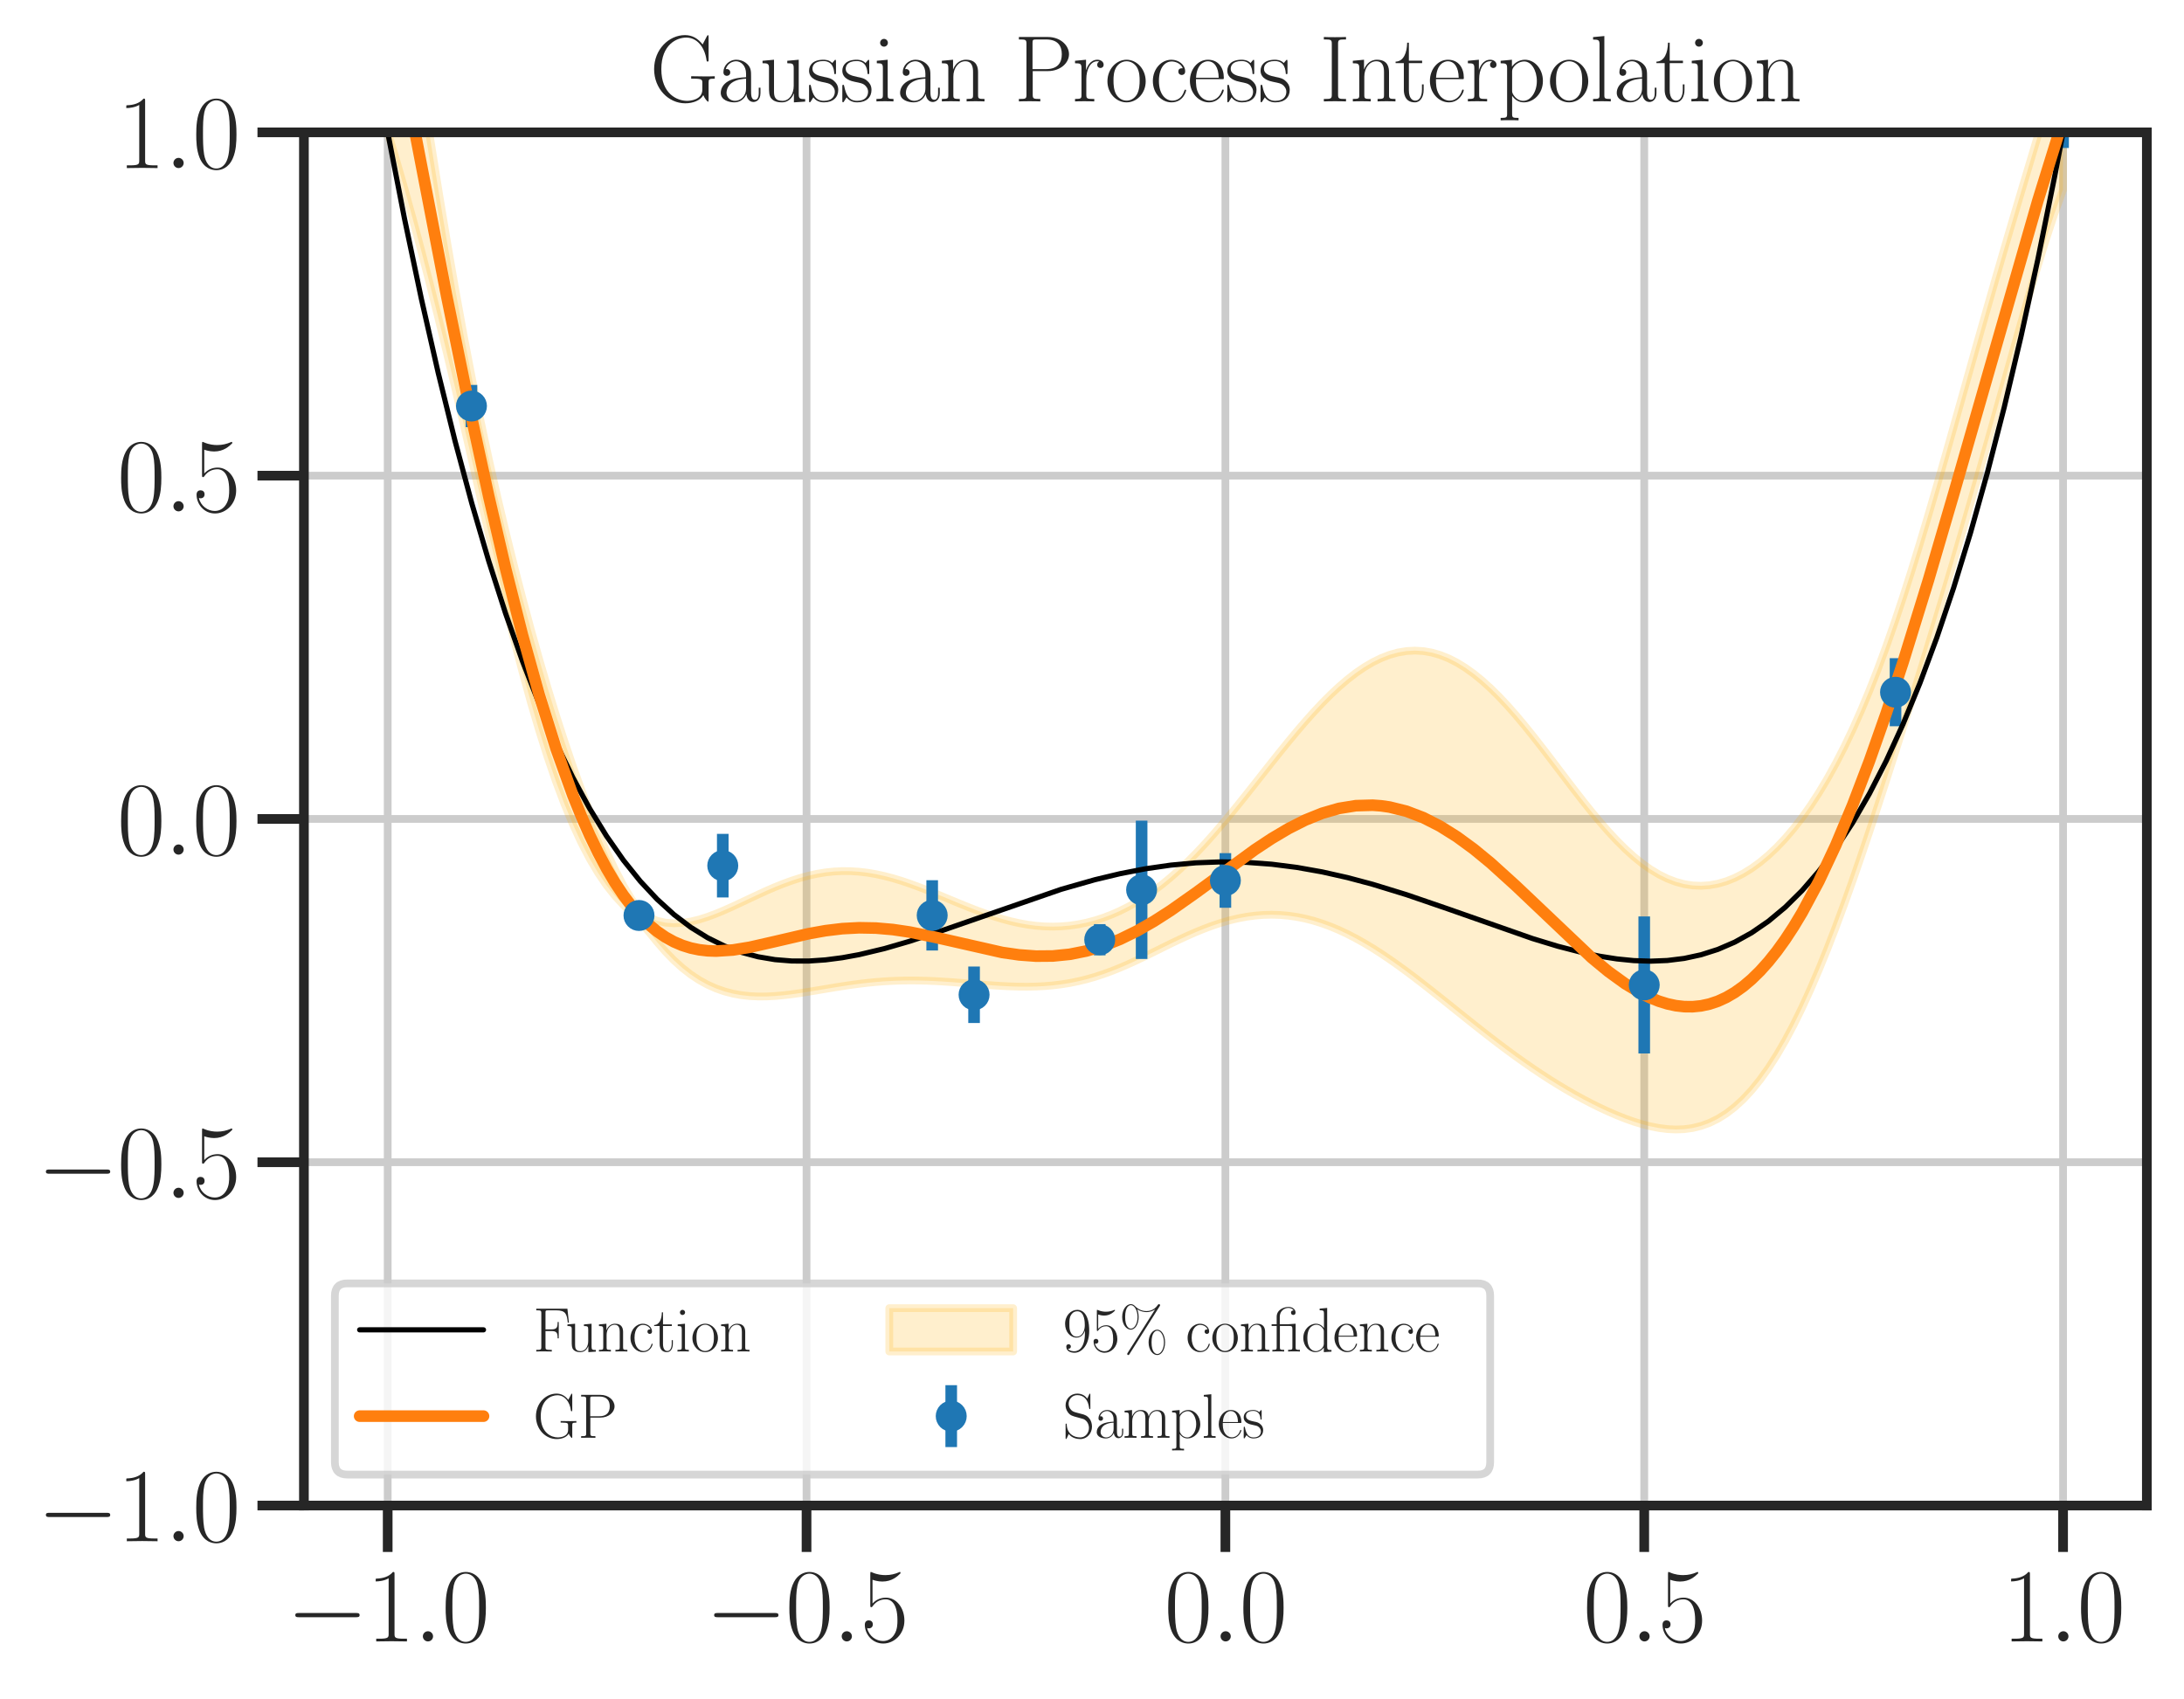 <?xml version="1.0" encoding="utf-8" standalone="no"?>
<!DOCTYPE svg PUBLIC "-//W3C//DTD SVG 1.1//EN"
  "http://www.w3.org/Graphics/SVG/1.1/DTD/svg11.dtd">
<svg xmlns:xlink="http://www.w3.org/1999/xlink" width="423.213pt" height="329.178pt" viewBox="0 0 423.213 329.178" xmlns="http://www.w3.org/2000/svg" version="1.1">
 <defs>
  <style type="text/css">*{stroke-linejoin: round; stroke-linecap: butt}</style>
 </defs>
 <g id="figure_1">
  <g id="patch_1">
   <path d="M 0 329.178 
L 423.213 329.178 
L 423.213 0 
L 0 0 
z
" style="fill: #ffffff"/>
  </g>
  <g id="axes_1">
   <g id="patch_2">
    <path d="M 58.893 291.765 
L 416.013 291.765 
L 416.013 25.653 
L 58.893 25.653 
z
" style="fill: #ffffff"/>
   </g>
   <g id="matplotlib.axis_1">
    <g id="xtick_1">
     <g id="line2d_1">
      <path d="M 75.126 291.765 
L 75.126 25.653 
" clip-path="url(#pcade6dc55e)" style="fill: none; stroke: #cccccc; stroke-width: 1.5; stroke-linecap: round"/>
     </g>
     <g id="line2d_2">
      <defs>
       <path id="mac506bebce" d="M 0 0 
L 0 9 
" style="stroke: #262626; stroke-width: 1.875"/>
      </defs>
      <g>
       <use xlink:href="#mac506bebce" x="75.126" y="291.765" style="fill: #262626; stroke: #262626; stroke-width: 1.875"/>
      </g>
     </g>
     <g id="text_1">
      <!-- $\mathdefault{−1.0}$ -->
      <g style="fill: #262626" transform="translate(55.529 318.102) scale(0.2 -0.2)">
       <defs>
        <path id="CMSY10-0" d="M 4218 1472 
C 4326 1472 4442 1472 4442 1600 
C 4442 1728 4326 1728 4218 1728 
L 755 1728 
C 646 1728 531 1728 531 1600 
C 531 1472 646 1472 755 1472 
L 4218 1472 
z
" transform="scale(0.016)"/>
        <path id="CMR17-31" d="M 1702 4083 
C 1702 4217 1696 4224 1606 4224 
C 1357 3927 979 3833 621 3820 
C 602 3820 570 3820 563 3808 
C 557 3795 557 3782 557 3648 
C 755 3648 1088 3686 1344 3839 
L 1344 467 
C 1344 243 1331 166 781 166 
L 589 166 
L 589 0 
C 896 6 1216 12 1523 12 
C 1830 12 2150 6 2458 0 
L 2458 166 
L 2266 166 
C 1715 166 1702 236 1702 467 
L 1702 4083 
z
" transform="scale(0.016)"/>
        <path id="CMMI12-3a" d="M 1178 307 
C 1178 492 1024 620 870 620 
C 685 620 557 467 557 313 
C 557 128 710 0 864 0 
C 1050 0 1178 153 1178 307 
z
" transform="scale(0.016)"/>
        <path id="CMR17-30" d="M 2688 2038 
C 2688 2430 2682 3099 2413 3613 
C 2176 4063 1798 4224 1466 4224 
C 1158 4224 768 4082 525 3620 
C 269 3137 243 2539 243 2038 
C 243 1671 250 1112 448 623 
C 723 -39 1216 -128 1466 -128 
C 1760 -128 2208 -7 2470 604 
C 2662 1048 2688 1568 2688 2038 
z
M 1466 -26 
C 1056 -26 813 328 723 816 
C 653 1196 653 1749 653 2109 
C 653 2604 653 3015 736 3407 
C 858 3954 1216 4121 1466 4121 
C 1728 4121 2067 3947 2189 3420 
C 2272 3054 2278 2623 2278 2109 
C 2278 1691 2278 1176 2202 797 
C 2067 96 1690 -26 1466 -26 
z
" transform="scale(0.016)"/>
       </defs>
       <use xlink:href="#CMSY10-0" transform="scale(0.996)"/>
       <use xlink:href="#CMR17-31" transform="translate(77.487 0) scale(0.996)"/>
       <use xlink:href="#CMMI12-3a" transform="translate(123.178 0) scale(0.996)"/>
       <use xlink:href="#CMR17-30" transform="translate(150.275 0) scale(0.996)"/>
      </g>
     </g>
    </g>
    <g id="xtick_2">
     <g id="line2d_3">
      <path d="M 156.289 291.765 
L 156.289 25.653 
" clip-path="url(#pcade6dc55e)" style="fill: none; stroke: #cccccc; stroke-width: 1.5; stroke-linecap: round"/>
     </g>
     <g id="line2d_4">
      <g>
       <use xlink:href="#mac506bebce" x="156.289" y="291.765" style="fill: #262626; stroke: #262626; stroke-width: 1.875"/>
      </g>
     </g>
     <g id="text_2">
      <!-- $\mathdefault{−0.5}$ -->
      <g style="fill: #262626" transform="translate(136.693 318.102) scale(0.2 -0.2)">
       <defs>
        <path id="CMR17-35" d="M 730 3750 
C 794 3724 1056 3641 1325 3641 
C 1920 3641 2246 3961 2432 4140 
C 2432 4191 2432 4224 2394 4224 
C 2387 4224 2374 4224 2323 4198 
C 2099 4102 1837 4032 1517 4032 
C 1325 4032 1037 4055 723 4191 
C 653 4224 640 4224 634 4224 
C 602 4224 595 4217 595 4090 
L 595 2231 
C 595 2113 595 2080 659 2080 
C 691 2080 704 2093 736 2139 
C 941 2435 1222 2560 1542 2560 
C 1766 2560 2246 2415 2246 1293 
C 2246 1087 2246 716 2054 422 
C 1894 159 1645 25 1370 25 
C 947 25 518 319 403 812 
C 429 806 480 793 506 793 
C 589 793 749 838 749 1036 
C 749 1209 627 1280 506 1280 
C 358 1280 262 1190 262 1011 
C 262 454 704 -128 1382 -128 
C 2042 -128 2669 441 2669 1267 
C 2669 2054 2170 2662 1549 2662 
C 1222 2662 947 2540 730 2304 
L 730 3750 
z
" transform="scale(0.016)"/>
       </defs>
       <use xlink:href="#CMSY10-0" transform="scale(0.996)"/>
       <use xlink:href="#CMR17-30" transform="translate(77.487 0) scale(0.996)"/>
       <use xlink:href="#CMMI12-3a" transform="translate(123.178 0) scale(0.996)"/>
       <use xlink:href="#CMR17-35" transform="translate(150.275 0) scale(0.996)"/>
      </g>
     </g>
    </g>
    <g id="xtick_3">
     <g id="line2d_5">
      <path d="M 237.453 291.765 
L 237.453 25.653 
" clip-path="url(#pcade6dc55e)" style="fill: none; stroke: #cccccc; stroke-width: 1.5; stroke-linecap: round"/>
     </g>
     <g id="line2d_6">
      <g>
       <use xlink:href="#mac506bebce" x="237.453" y="291.765" style="fill: #262626; stroke: #262626; stroke-width: 1.875"/>
      </g>
     </g>
     <g id="text_3">
      <!-- $\mathdefault{0.0}$ -->
      <g style="fill: #262626" transform="translate(225.605 318.102) scale(0.2 -0.2)">
       <use xlink:href="#CMR17-30" transform="scale(0.996)"/>
       <use xlink:href="#CMMI12-3a" transform="translate(45.69 0) scale(0.996)"/>
       <use xlink:href="#CMR17-30" transform="translate(72.788 0) scale(0.996)"/>
      </g>
     </g>
    </g>
    <g id="xtick_4">
     <g id="line2d_7">
      <path d="M 318.617 291.765 
L 318.617 25.653 
" clip-path="url(#pcade6dc55e)" style="fill: none; stroke: #cccccc; stroke-width: 1.5; stroke-linecap: round"/>
     </g>
     <g id="line2d_8">
      <g>
       <use xlink:href="#mac506bebce" x="318.617" y="291.765" style="fill: #262626; stroke: #262626; stroke-width: 1.875"/>
      </g>
     </g>
     <g id="text_4">
      <!-- $\mathdefault{0.5}$ -->
      <g style="fill: #262626" transform="translate(306.769 318.102) scale(0.2 -0.2)">
       <use xlink:href="#CMR17-30" transform="scale(0.996)"/>
       <use xlink:href="#CMMI12-3a" transform="translate(45.69 0) scale(0.996)"/>
       <use xlink:href="#CMR17-35" transform="translate(72.788 0) scale(0.996)"/>
      </g>
     </g>
    </g>
    <g id="xtick_5">
     <g id="line2d_9">
      <path d="M 399.78 291.765 
L 399.78 25.653 
" clip-path="url(#pcade6dc55e)" style="fill: none; stroke: #cccccc; stroke-width: 1.5; stroke-linecap: round"/>
     </g>
     <g id="line2d_10">
      <g>
       <use xlink:href="#mac506bebce" x="399.78" y="291.765" style="fill: #262626; stroke: #262626; stroke-width: 1.875"/>
      </g>
     </g>
     <g id="text_5">
      <!-- $\mathdefault{1.0}$ -->
      <g style="fill: #262626" transform="translate(387.933 318.102) scale(0.2 -0.2)">
       <use xlink:href="#CMR17-31" transform="scale(0.996)"/>
       <use xlink:href="#CMMI12-3a" transform="translate(45.69 0) scale(0.996)"/>
       <use xlink:href="#CMR17-30" transform="translate(72.788 0) scale(0.996)"/>
      </g>
     </g>
    </g>
   </g>
   <g id="matplotlib.axis_2">
    <g id="ytick_1">
     <g id="line2d_11">
      <path d="M 58.893 291.765 
L 416.013 291.765 
" clip-path="url(#pcade6dc55e)" style="fill: none; stroke: #cccccc; stroke-width: 1.5; stroke-linecap: round"/>
     </g>
     <g id="line2d_12">
      <defs>
       <path id="m5b0bef0a14" d="M 0 0 
L -9 0 
" style="stroke: #262626; stroke-width: 1.875"/>
      </defs>
      <g>
       <use xlink:href="#m5b0bef0a14" x="58.893" y="291.765" style="fill: #262626; stroke: #262626; stroke-width: 1.875"/>
      </g>
     </g>
     <g id="text_6">
      <!-- $\mathdefault{−1.0}$ -->
      <g style="fill: #262626" transform="translate(7.2 298.684) scale(0.2 -0.2)">
       <use xlink:href="#CMSY10-0" transform="scale(0.996)"/>
       <use xlink:href="#CMR17-31" transform="translate(77.487 0) scale(0.996)"/>
       <use xlink:href="#CMMI12-3a" transform="translate(123.178 0) scale(0.996)"/>
       <use xlink:href="#CMR17-30" transform="translate(150.275 0) scale(0.996)"/>
      </g>
     </g>
    </g>
    <g id="ytick_2">
     <g id="line2d_13">
      <path d="M 58.893 225.237 
L 416.013 225.237 
" clip-path="url(#pcade6dc55e)" style="fill: none; stroke: #cccccc; stroke-width: 1.5; stroke-linecap: round"/>
     </g>
     <g id="line2d_14">
      <g>
       <use xlink:href="#m5b0bef0a14" x="58.893" y="225.237" style="fill: #262626; stroke: #262626; stroke-width: 1.875"/>
      </g>
     </g>
     <g id="text_7">
      <!-- $\mathdefault{−0.5}$ -->
      <g style="fill: #262626" transform="translate(7.2 232.156) scale(0.2 -0.2)">
       <use xlink:href="#CMSY10-0" transform="scale(0.996)"/>
       <use xlink:href="#CMR17-30" transform="translate(77.487 0) scale(0.996)"/>
       <use xlink:href="#CMMI12-3a" transform="translate(123.178 0) scale(0.996)"/>
       <use xlink:href="#CMR17-35" transform="translate(150.275 0) scale(0.996)"/>
      </g>
     </g>
    </g>
    <g id="ytick_3">
     <g id="line2d_15">
      <path d="M 58.893 158.709 
L 416.013 158.709 
" clip-path="url(#pcade6dc55e)" style="fill: none; stroke: #cccccc; stroke-width: 1.5; stroke-linecap: round"/>
     </g>
     <g id="line2d_16">
      <g>
       <use xlink:href="#m5b0bef0a14" x="58.893" y="158.709" style="fill: #262626; stroke: #262626; stroke-width: 1.875"/>
      </g>
     </g>
     <g id="text_8">
      <!-- $\mathdefault{0.0}$ -->
      <g style="fill: #262626" transform="translate(22.697 165.628) scale(0.2 -0.2)">
       <use xlink:href="#CMR17-30" transform="scale(0.996)"/>
       <use xlink:href="#CMMI12-3a" transform="translate(45.69 0) scale(0.996)"/>
       <use xlink:href="#CMR17-30" transform="translate(72.788 0) scale(0.996)"/>
      </g>
     </g>
    </g>
    <g id="ytick_4">
     <g id="line2d_17">
      <path d="M 58.893 92.181 
L 416.013 92.181 
" clip-path="url(#pcade6dc55e)" style="fill: none; stroke: #cccccc; stroke-width: 1.5; stroke-linecap: round"/>
     </g>
     <g id="line2d_18">
      <g>
       <use xlink:href="#m5b0bef0a14" x="58.893" y="92.181" style="fill: #262626; stroke: #262626; stroke-width: 1.875"/>
      </g>
     </g>
     <g id="text_9">
      <!-- $\mathdefault{0.5}$ -->
      <g style="fill: #262626" transform="translate(22.697 99.1) scale(0.2 -0.2)">
       <use xlink:href="#CMR17-30" transform="scale(0.996)"/>
       <use xlink:href="#CMMI12-3a" transform="translate(45.69 0) scale(0.996)"/>
       <use xlink:href="#CMR17-35" transform="translate(72.788 0) scale(0.996)"/>
      </g>
     </g>
    </g>
    <g id="ytick_5">
     <g id="line2d_19">
      <path d="M 58.893 25.653 
L 416.013 25.653 
" clip-path="url(#pcade6dc55e)" style="fill: none; stroke: #cccccc; stroke-width: 1.5; stroke-linecap: round"/>
     </g>
     <g id="line2d_20">
      <g>
       <use xlink:href="#m5b0bef0a14" x="58.893" y="25.653" style="fill: #262626; stroke: #262626; stroke-width: 1.875"/>
      </g>
     </g>
     <g id="text_10">
      <!-- $\mathdefault{1.0}$ -->
      <g style="fill: #262626" transform="translate(22.697 32.572) scale(0.2 -0.2)">
       <use xlink:href="#CMR17-31" transform="scale(0.996)"/>
       <use xlink:href="#CMMI12-3a" transform="translate(45.69 0) scale(0.996)"/>
       <use xlink:href="#CMR17-30" transform="translate(72.788 0) scale(0.996)"/>
      </g>
     </g>
    </g>
   </g>
   <g id="PolyCollection_1">
    <defs>
     <path id="m8d4bf6816d" d="M 75.126 -303.607 
L 75.126 -358.316 
L 76.757 -346.776 
L 78.389 -335.416 
L 80.02 -324.275 
L 81.652 -313.396 
L 83.283 -302.819 
L 84.914 -292.589 
L 86.546 -282.747 
L 88.177 -273.332 
L 89.809 -264.376 
L 91.44 -255.89 
L 93.072 -247.863 
L 94.703 -240.262 
L 96.334 -233.042 
L 97.966 -226.156 
L 99.597 -219.569 
L 101.229 -213.253 
L 102.86 -207.194 
L 104.492 -201.385 
L 106.123 -195.823 
L 107.754 -190.51 
L 109.386 -185.449 
L 111.017 -180.646 
L 112.649 -176.104 
L 114.28 -171.829 
L 115.912 -167.826 
L 117.543 -164.101 
L 119.174 -160.663 
L 120.806 -157.537 
L 122.437 -154.802 
L 124.069 -152.698 
L 125.7 -151.435 
L 127.332 -150.733 
L 128.963 -150.367 
L 130.594 -150.248 
L 132.226 -150.332 
L 133.857 -150.587 
L 135.489 -150.985 
L 137.12 -151.501 
L 138.752 -152.111 
L 140.383 -152.792 
L 142.014 -153.524 
L 143.646 -154.285 
L 145.277 -155.057 
L 146.909 -155.823 
L 148.54 -156.565 
L 150.172 -157.27 
L 151.803 -157.925 
L 153.434 -158.518 
L 155.066 -159.04 
L 156.697 -159.482 
L 158.329 -159.84 
L 159.96 -160.107 
L 161.592 -160.281 
L 163.223 -160.361 
L 164.854 -160.348 
L 166.486 -160.242 
L 168.117 -160.048 
L 169.749 -159.769 
L 171.38 -159.412 
L 173.012 -158.983 
L 174.643 -158.49 
L 176.274 -157.94 
L 177.906 -157.345 
L 179.537 -156.713 
L 181.169 -156.054 
L 182.8 -155.379 
L 184.432 -154.699 
L 186.063 -154.024 
L 187.695 -153.365 
L 189.326 -152.732 
L 190.957 -152.134 
L 192.589 -151.582 
L 194.22 -151.084 
L 195.852 -150.647 
L 197.483 -150.279 
L 199.115 -149.986 
L 200.746 -149.773 
L 202.377 -149.645 
L 204.009 -149.605 
L 205.64 -149.656 
L 207.272 -149.8 
L 208.903 -150.038 
L 210.535 -150.371 
L 212.166 -150.8 
L 213.797 -151.325 
L 215.429 -151.948 
L 217.06 -152.669 
L 218.692 -153.489 
L 220.323 -154.411 
L 221.955 -155.436 
L 223.586 -156.565 
L 225.217 -157.8 
L 226.849 -159.142 
L 228.48 -160.588 
L 230.112 -162.137 
L 231.743 -163.784 
L 233.375 -165.522 
L 235.006 -167.342 
L 236.637 -169.235 
L 238.269 -171.19 
L 239.9 -173.194 
L 241.532 -175.234 
L 243.163 -177.297 
L 244.795 -179.369 
L 246.426 -181.436 
L 248.057 -183.483 
L 249.689 -185.497 
L 251.32 -187.463 
L 252.952 -189.367 
L 254.583 -191.196 
L 256.215 -192.936 
L 257.846 -194.574 
L 259.477 -196.099 
L 261.109 -197.499 
L 262.74 -198.763 
L 264.372 -199.881 
L 266.003 -200.844 
L 267.635 -201.644 
L 269.266 -202.274 
L 270.897 -202.729 
L 272.529 -203.003 
L 274.16 -203.093 
L 275.792 -202.998 
L 277.423 -202.717 
L 279.055 -202.25 
L 280.686 -201.601 
L 282.317 -200.772 
L 283.949 -199.77 
L 285.58 -198.601 
L 287.212 -197.273 
L 288.843 -195.796 
L 290.475 -194.182 
L 292.106 -192.444 
L 293.737 -190.595 
L 295.369 -188.651 
L 297 -186.628 
L 298.632 -184.544 
L 300.263 -182.419 
L 301.895 -180.27 
L 303.526 -178.119 
L 305.157 -175.985 
L 306.789 -173.888 
L 308.42 -171.85 
L 310.052 -169.889 
L 311.683 -168.024 
L 313.315 -166.273 
L 314.946 -164.652 
L 316.577 -163.174 
L 318.209 -161.851 
L 319.84 -160.694 
L 321.472 -159.71 
L 323.103 -158.904 
L 324.735 -158.28 
L 326.366 -157.841 
L 327.997 -157.586 
L 329.629 -157.516 
L 331.26 -157.628 
L 332.892 -157.922 
L 334.523 -158.396 
L 336.155 -159.049 
L 337.786 -159.879 
L 339.417 -160.887 
L 341.049 -162.073 
L 342.68 -163.437 
L 344.312 -164.982 
L 345.943 -166.711 
L 347.575 -168.628 
L 349.206 -170.736 
L 350.837 -173.043 
L 352.469 -175.554 
L 354.1 -178.277 
L 355.732 -181.221 
L 357.363 -184.393 
L 358.995 -187.803 
L 360.626 -191.458 
L 362.257 -195.365 
L 363.889 -199.525 
L 365.52 -203.939 
L 367.152 -208.601 
L 368.783 -213.497 
L 370.415 -218.609 
L 372.046 -223.912 
L 373.678 -229.38 
L 375.309 -234.978 
L 376.94 -240.676 
L 378.572 -246.439 
L 380.203 -252.237 
L 381.835 -258.041 
L 383.466 -263.824 
L 385.098 -269.566 
L 386.729 -275.25 
L 388.36 -280.868 
L 389.992 -286.418 
L 391.623 -291.909 
L 393.255 -297.364 
L 394.886 -302.816 
L 396.518 -308.312 
L 398.149 -313.902 
L 399.78 -319.637 
L 399.78 -292.442 
L 399.78 -292.442 
L 398.149 -287.907 
L 396.518 -282.967 
L 394.886 -277.699 
L 393.255 -272.185 
L 391.623 -266.501 
L 389.992 -260.712 
L 388.36 -254.871 
L 386.729 -249.018 
L 385.098 -243.185 
L 383.466 -237.394 
L 381.835 -231.66 
L 380.203 -225.993 
L 378.572 -220.398 
L 376.94 -214.876 
L 375.309 -209.427 
L 373.678 -204.045 
L 372.046 -198.725 
L 370.415 -193.464 
L 368.783 -188.257 
L 367.152 -183.106 
L 365.52 -178.014 
L 363.889 -172.991 
L 362.257 -168.052 
L 360.626 -163.214 
L 358.995 -158.496 
L 357.363 -153.922 
L 355.732 -149.512 
L 354.1 -145.287 
L 352.469 -141.265 
L 350.837 -137.464 
L 349.206 -133.898 
L 347.575 -130.577 
L 345.943 -127.512 
L 344.312 -124.708 
L 342.68 -122.169 
L 341.049 -119.895 
L 339.417 -117.885 
L 337.786 -116.134 
L 336.155 -114.637 
L 334.523 -113.384 
L 332.892 -112.365 
L 331.26 -111.566 
L 329.629 -110.975 
L 327.997 -110.576 
L 326.366 -110.352 
L 324.735 -110.288 
L 323.103 -110.367 
L 321.472 -110.574 
L 319.84 -110.893 
L 318.209 -111.31 
L 316.577 -111.813 
L 314.946 -112.391 
L 313.315 -113.037 
L 311.683 -113.741 
L 310.052 -114.498 
L 308.42 -115.305 
L 306.789 -116.158 
L 305.157 -117.054 
L 303.526 -117.992 
L 301.895 -118.97 
L 300.263 -119.988 
L 298.632 -121.045 
L 297 -122.139 
L 295.369 -123.268 
L 293.737 -124.431 
L 292.106 -125.625 
L 290.475 -126.848 
L 288.843 -128.097 
L 287.212 -129.367 
L 285.58 -130.654 
L 283.949 -131.955 
L 282.317 -133.262 
L 280.686 -134.572 
L 279.055 -135.878 
L 277.423 -137.174 
L 275.792 -138.454 
L 274.16 -139.711 
L 272.529 -140.938 
L 270.897 -142.129 
L 269.266 -143.277 
L 267.635 -144.377 
L 266.003 -145.421 
L 264.372 -146.403 
L 262.74 -147.319 
L 261.109 -148.162 
L 259.477 -148.929 
L 257.846 -149.614 
L 256.215 -150.214 
L 254.583 -150.727 
L 252.952 -151.149 
L 251.32 -151.479 
L 249.689 -151.715 
L 248.057 -151.858 
L 246.426 -151.908 
L 244.795 -151.866 
L 243.163 -151.732 
L 241.532 -151.511 
L 239.9 -151.204 
L 238.269 -150.815 
L 236.637 -150.35 
L 235.006 -149.812 
L 233.375 -149.208 
L 231.743 -148.545 
L 230.112 -147.832 
L 228.48 -147.078 
L 226.849 -146.293 
L 225.217 -145.491 
L 223.586 -144.683 
L 221.955 -143.882 
L 220.323 -143.101 
L 218.692 -142.352 
L 217.06 -141.646 
L 215.429 -140.992 
L 213.797 -140.396 
L 212.166 -139.863 
L 210.535 -139.398 
L 208.903 -139.002 
L 207.272 -138.673 
L 205.64 -138.412 
L 204.009 -138.214 
L 202.377 -138.076 
L 200.746 -137.994 
L 199.115 -137.961 
L 197.483 -137.971 
L 195.852 -138.02 
L 194.22 -138.098 
L 192.589 -138.201 
L 190.957 -138.321 
L 189.326 -138.452 
L 187.695 -138.587 
L 186.063 -138.72 
L 184.432 -138.844 
L 182.8 -138.955 
L 181.169 -139.047 
L 179.537 -139.116 
L 177.906 -139.157 
L 176.274 -139.168 
L 174.643 -139.145 
L 173.012 -139.089 
L 171.38 -138.997 
L 169.749 -138.87 
L 168.117 -138.71 
L 166.486 -138.518 
L 164.854 -138.299 
L 163.223 -138.056 
L 161.592 -137.796 
L 159.96 -137.524 
L 158.329 -137.249 
L 156.697 -136.979 
L 155.066 -136.724 
L 153.434 -136.494 
L 151.803 -136.301 
L 150.172 -136.156 
L 148.54 -136.072 
L 146.909 -136.063 
L 145.277 -136.142 
L 143.646 -136.322 
L 142.014 -136.619 
L 140.383 -137.045 
L 138.752 -137.616 
L 137.12 -138.343 
L 135.489 -139.241 
L 133.857 -140.321 
L 132.226 -141.595 
L 130.594 -143.068 
L 128.963 -144.746 
L 127.332 -146.616 
L 125.7 -148.625 
L 124.069 -150.574 
L 122.437 -152.217 
L 120.806 -153.787 
L 119.174 -155.552 
L 117.543 -157.609 
L 115.912 -160.004 
L 114.28 -162.759 
L 112.649 -165.894 
L 111.017 -169.422 
L 109.386 -173.352 
L 107.754 -177.689 
L 106.123 -182.434 
L 104.492 -187.584 
L 102.86 -193.127 
L 101.229 -199.048 
L 99.597 -205.317 
L 97.966 -211.897 
L 96.334 -218.733 
L 94.703 -225.756 
L 93.072 -232.887 
L 91.44 -240.041 
L 89.809 -247.142 
L 88.177 -254.135 
L 86.546 -260.985 
L 84.914 -267.671 
L 83.283 -274.18 
L 81.652 -280.5 
L 80.02 -286.619 
L 78.389 -292.521 
L 76.757 -298.19 
L 75.126 -303.607 
z
" style="stroke: #feb308; stroke-opacity: 0.2; stroke-width: 1.5"/>
    </defs>
    <g clip-path="url(#pcade6dc55e)">
     <use xlink:href="#m8d4bf6816d" x="0" y="329.178" style="fill: #feb308; fill-opacity: 0.2; stroke: #feb308; stroke-opacity: 0.2; stroke-width: 1.5"/>
    </g>
   </g>
   <g id="LineCollection_1">
    <path d="M 91.359 82.779 
L 91.359 74.597 
" clip-path="url(#pcade6dc55e)" style="fill: none; stroke: #1f77b4; stroke-width: 2.25"/>
    <path d="M 123.824 177.956 
L 123.824 176.873 
" clip-path="url(#pcade6dc55e)" style="fill: none; stroke: #1f77b4; stroke-width: 2.25"/>
    <path d="M 140.057 173.923 
L 140.057 161.603 
" clip-path="url(#pcade6dc55e)" style="fill: none; stroke: #1f77b4; stroke-width: 2.25"/>
    <path d="M 180.639 184.205 
L 180.639 170.579 
" clip-path="url(#pcade6dc55e)" style="fill: none; stroke: #1f77b4; stroke-width: 2.25"/>
    <path d="M 188.755 198.256 
L 188.755 187.303 
" clip-path="url(#pcade6dc55e)" style="fill: none; stroke: #1f77b4; stroke-width: 2.25"/>
    <path d="M 213.104 185.142 
L 213.104 179.087 
" clip-path="url(#pcade6dc55e)" style="fill: none; stroke: #1f77b4; stroke-width: 2.25"/>
    <path d="M 221.22 185.846 
L 221.22 159.033 
" clip-path="url(#pcade6dc55e)" style="fill: none; stroke: #1f77b4; stroke-width: 2.25"/>
    <path d="M 237.453 175.922 
L 237.453 165.339 
" clip-path="url(#pcade6dc55e)" style="fill: none; stroke: #1f77b4; stroke-width: 2.25"/>
    <path d="M 318.617 204.155 
L 318.617 177.599 
" clip-path="url(#pcade6dc55e)" style="fill: none; stroke: #1f77b4; stroke-width: 2.25"/>
    <path d="M 367.315 140.748 
L 367.315 127.556 
" clip-path="url(#pcade6dc55e)" style="fill: none; stroke: #1f77b4; stroke-width: 2.25"/>
    <path d="M 399.78 28.672 
L 399.78 14.675 
" clip-path="url(#pcade6dc55e)" style="fill: none; stroke: #1f77b4; stroke-width: 2.25"/>
   </g>
   <g id="line2d_21">
    <path d="M 75.126 25.653 
L 78.389 42.402 
L 81.652 57.916 
L 84.914 72.251 
L 88.177 85.461 
L 91.44 97.599 
L 94.703 108.715 
L 97.966 118.862 
L 101.229 128.087 
L 104.492 136.439 
L 107.754 143.965 
L 111.017 150.711 
L 114.28 156.722 
L 117.543 162.041 
L 120.806 166.711 
L 124.069 170.773 
L 127.332 174.268 
L 130.594 177.234 
L 133.857 179.709 
L 137.12 181.731 
L 140.383 183.334 
L 143.646 184.554 
L 146.909 185.423 
L 150.172 185.973 
L 153.434 186.237 
L 156.697 186.244 
L 159.96 186.022 
L 163.223 185.599 
L 166.486 185.003 
L 171.38 183.836 
L 176.274 182.415 
L 182.8 180.253 
L 205.64 172.345 
L 212.166 170.486 
L 217.06 169.315 
L 221.955 168.366 
L 226.849 167.659 
L 231.743 167.21 
L 236.637 167.029 
L 241.532 167.12 
L 246.426 167.48 
L 251.32 168.102 
L 256.215 168.973 
L 261.109 170.073 
L 266.003 171.377 
L 272.529 173.38 
L 280.686 176.179 
L 297 181.898 
L 301.895 183.387 
L 306.789 184.647 
L 310.052 185.321 
L 313.315 185.834 
L 316.577 186.16 
L 319.84 186.271 
L 323.103 186.139 
L 326.366 185.736 
L 329.629 185.03 
L 332.892 183.99 
L 336.155 182.583 
L 339.417 180.775 
L 342.68 178.531 
L 345.943 175.815 
L 349.206 172.589 
L 352.469 168.816 
L 355.732 164.455 
L 358.995 159.465 
L 362.257 153.806 
L 365.52 147.433 
L 368.783 140.302 
L 372.046 132.369 
L 375.309 123.586 
L 378.572 113.907 
L 381.835 103.282 
L 385.098 91.661 
L 388.36 78.994 
L 391.623 65.228 
L 394.886 50.31 
L 398.149 34.185 
L 399.78 25.653 
L 399.78 25.653 
" clip-path="url(#pcade6dc55e)" style="fill: none; stroke: #000000; stroke-linecap: round"/>
   </g>
   <g id="line2d_22">
    <path d="M 75.277 -1 
L 86.546 57.312 
L 91.44 81.213 
L 94.703 96.169 
L 97.966 110.151 
L 101.229 123.028 
L 104.492 134.694 
L 107.754 145.079 
L 111.017 154.144 
L 112.649 158.179 
L 114.28 161.884 
L 115.912 165.263 
L 117.543 168.323 
L 119.174 171.071 
L 120.806 173.516 
L 122.437 175.669 
L 124.069 177.542 
L 125.7 179.148 
L 127.332 180.503 
L 128.963 181.622 
L 130.594 182.52 
L 132.226 183.215 
L 133.857 183.724 
L 135.489 184.065 
L 137.12 184.256 
L 138.752 184.315 
L 142.014 184.107 
L 145.277 183.578 
L 150.172 182.465 
L 156.697 180.947 
L 159.96 180.363 
L 163.223 179.969 
L 166.486 179.798 
L 169.749 179.858 
L 173.012 180.142 
L 176.274 180.624 
L 181.169 181.627 
L 194.22 184.587 
L 197.483 185.053 
L 200.746 185.294 
L 204.009 185.268 
L 207.272 184.941 
L 210.535 184.293 
L 213.797 183.318 
L 217.06 182.02 
L 220.323 180.422 
L 223.586 178.554 
L 226.849 176.46 
L 231.743 173.013 
L 243.163 164.663 
L 246.426 162.506 
L 249.689 160.572 
L 252.952 158.92 
L 256.215 157.603 
L 259.477 156.664 
L 262.74 156.137 
L 266.003 156.046 
L 267.635 156.167 
L 269.266 156.402 
L 272.529 157.208 
L 275.792 158.452 
L 279.055 160.114 
L 282.317 162.161 
L 285.58 164.55 
L 288.843 167.231 
L 293.737 171.665 
L 308.42 185.6 
L 311.683 188.295 
L 314.946 190.656 
L 318.209 192.598 
L 319.84 193.385 
L 321.472 194.036 
L 323.103 194.542 
L 324.735 194.894 
L 326.366 195.081 
L 327.997 195.097 
L 329.629 194.933 
L 331.26 194.581 
L 332.892 194.035 
L 334.523 193.288 
L 336.155 192.335 
L 337.786 191.171 
L 339.417 189.792 
L 341.049 188.194 
L 342.68 186.375 
L 344.312 184.333 
L 345.943 182.066 
L 347.575 179.575 
L 349.206 176.861 
L 352.469 170.768 
L 355.732 163.811 
L 358.995 156.028 
L 362.257 147.47 
L 365.52 138.201 
L 368.783 128.301 
L 373.678 112.466 
L 378.572 95.759 
L 394.886 38.92 
L 399.78 23.138 
L 399.78 23.138 
" clip-path="url(#pcade6dc55e)" style="fill: none; stroke: #ff7f0e; stroke-width: 2.25; stroke-linecap: round"/>
   </g>
   <g id="line2d_23">
    <defs>
     <path id="m4b42f9dba7" d="M 0 2.5 
C 0.663 2.5 1.299 2.237 1.768 1.768 
C 2.237 1.299 2.5 0.663 2.5 0 
C 2.5 -0.663 2.237 -1.299 1.768 -1.768 
C 1.299 -2.237 0.663 -2.5 0 -2.5 
C -0.663 -2.5 -1.299 -2.237 -1.768 -1.768 
C -2.237 -1.299 -2.5 -0.663 -2.5 0 
C -2.5 0.663 -2.237 1.299 -1.768 1.768 
C -1.299 2.237 -0.663 2.5 0 2.5 
z
" style="stroke: #1f77b4"/>
    </defs>
    <g clip-path="url(#pcade6dc55e)">
     <use xlink:href="#m4b42f9dba7" x="91.359" y="78.688" style="fill: #1f77b4; stroke: #1f77b4"/>
     <use xlink:href="#m4b42f9dba7" x="123.824" y="177.415" style="fill: #1f77b4; stroke: #1f77b4"/>
     <use xlink:href="#m4b42f9dba7" x="140.057" y="167.763" style="fill: #1f77b4; stroke: #1f77b4"/>
     <use xlink:href="#m4b42f9dba7" x="180.639" y="177.392" style="fill: #1f77b4; stroke: #1f77b4"/>
     <use xlink:href="#m4b42f9dba7" x="188.755" y="192.78" style="fill: #1f77b4; stroke: #1f77b4"/>
     <use xlink:href="#m4b42f9dba7" x="213.104" y="182.115" style="fill: #1f77b4; stroke: #1f77b4"/>
     <use xlink:href="#m4b42f9dba7" x="221.22" y="172.44" style="fill: #1f77b4; stroke: #1f77b4"/>
     <use xlink:href="#m4b42f9dba7" x="237.453" y="170.631" style="fill: #1f77b4; stroke: #1f77b4"/>
     <use xlink:href="#m4b42f9dba7" x="318.617" y="190.877" style="fill: #1f77b4; stroke: #1f77b4"/>
     <use xlink:href="#m4b42f9dba7" x="367.315" y="134.152" style="fill: #1f77b4; stroke: #1f77b4"/>
     <use xlink:href="#m4b42f9dba7" x="399.78" y="21.674" style="fill: #1f77b4; stroke: #1f77b4"/>
    </g>
   </g>
   <g id="patch_3">
    <path d="M 58.893 291.765 
L 58.893 25.653 
" style="fill: none; stroke: #262626; stroke-width: 1.875; stroke-linejoin: miter; stroke-linecap: square"/>
   </g>
   <g id="patch_4">
    <path d="M 416.013 291.765 
L 416.013 25.653 
" style="fill: none; stroke: #262626; stroke-width: 1.875; stroke-linejoin: miter; stroke-linecap: square"/>
   </g>
   <g id="patch_5">
    <path d="M 58.893 291.765 
L 416.013 291.765 
" style="fill: none; stroke: #262626; stroke-width: 1.875; stroke-linejoin: miter; stroke-linecap: square"/>
   </g>
   <g id="patch_6">
    <path d="M 58.893 25.653 
L 416.013 25.653 
" style="fill: none; stroke: #262626; stroke-width: 1.875; stroke-linejoin: miter; stroke-linecap: square"/>
   </g>
   <g id="text_11">
    <!-- Gaussian Process Interpolation -->
    <g style="fill: #262626" transform="translate(125.911 19.653) scale(0.18 -0.18)">
     <defs>
      <path id="CMR17-47" d="M 3974 1258 
C 3974 1503 3994 1536 4390 1536 
L 4390 1702 
C 4237 1689 3891 1689 3718 1689 
C 3539 1689 3040 1696 2797 1702 
L 2797 1536 
L 2989 1536 
C 3539 1536 3552 1464 3552 1232 
L 3552 806 
C 3552 96 2720 38 2522 38 
C 1862 38 781 496 781 2179 
C 781 3862 1843 4313 2464 4313 
C 3187 4313 3712 3681 3834 2785 
C 3846 2708 3846 2695 3904 2695 
C 3974 2695 3974 2708 3974 2824 
L 3974 4351 
C 3974 4467 3968 4473 3930 4473 
C 3904 4473 3898 4467 3853 4390 
L 3571 3849 
C 3258 4249 2874 4480 2381 4480 
C 1286 4480 294 3507 294 2179 
C 294 858 1267 -128 2394 -128 
C 2912 -128 3418 57 3616 425 
C 3725 161 3904 -20 3936 -20 
C 3968 -20 3974 -13 3974 102 
L 3974 1258 
z
" transform="scale(0.016)"/>
      <path id="CMR17-61" d="M 2304 1656 
C 2304 2048 2304 2275 2035 2534 
C 1798 2751 1523 2816 1306 2816 
C 800 2816 435 2408 435 1977 
C 435 1740 627 1728 666 1728 
C 749 1728 896 1779 896 1958 
C 896 2118 774 2188 666 2188 
C 640 2188 608 2182 589 2176 
C 723 2594 1069 2713 1293 2713 
C 1613 2713 1965 2421 1965 1875 
L 1965 1632 
C 1587 1619 1133 1568 774 1373 
C 371 1147 256 822 256 576 
C 256 77 832 -64 1171 -64 
C 1523 -64 1850 135 1990 505 
C 2003 219 2182 -39 2464 -39 
C 2598 -39 2938 51 2938 563 
L 2938 926 
L 2822 926 
L 2822 557 
C 2822 161 2650 109 2566 109 
C 2304 109 2304 446 2304 732 
L 2304 1656 
z
M 1965 887 
C 1965 323 1568 38 1216 38 
C 896 38 646 278 646 576 
C 646 771 730 1114 1101 1322 
C 1408 1497 1760 1523 1965 1536 
L 1965 887 
z
" transform="scale(0.016)"/>
      <path id="CMR17-75" d="M 1882 2745 
L 1882 2579 
C 2259 2579 2317 2540 2317 2229 
L 2317 1053 
C 2317 510 2029 38 1555 38 
C 1030 38 986 355 986 691 
L 986 2816 
L 211 2745 
L 211 2579 
C 467 2579 640 2579 646 2320 
L 646 1079 
C 646 646 646 368 813 187 
C 896 103 1056 -64 1517 -64 
C 2061 -64 2272 400 2323 536 
L 2330 536 
L 2330 -64 
L 3091 -13 
L 3091 154 
C 2714 154 2656 193 2656 503 
L 2656 2816 
L 1882 2745 
z
" transform="scale(0.016)"/>
      <path id="CMR17-73" d="M 1978 2688 
C 1978 2803 1971 2809 1933 2809 
C 1907 2809 1901 2803 1824 2707 
C 1805 2681 1747 2617 1728 2592 
C 1523 2809 1235 2816 1126 2816 
C 416 2816 160 2444 160 2073 
C 160 1497 813 1363 998 1324 
C 1402 1241 1542 1216 1677 1100 
C 1760 1024 1901 883 1901 652 
C 1901 384 1747 38 1158 38 
C 602 38 403 460 288 1024 
C 269 1113 269 1120 218 1120 
C 166 1120 160 1113 160 985 
L 160 64 
C 160 -52 166 -58 205 -58 
C 237 -58 243 -52 275 0 
C 314 57 410 211 448 275 
C 576 102 800 -64 1158 -64 
C 1792 -64 2131 281 2131 780 
C 2131 1107 1958 1280 1875 1356 
C 1683 1555 1459 1600 1190 1651 
C 838 1728 390 1817 390 2208 
C 390 2374 480 2726 1126 2726 
C 1811 2726 1850 2086 1862 1881 
C 1869 1849 1901 1843 1920 1843 
C 1978 1843 1978 1862 1978 1971 
L 1978 2688 
z
" transform="scale(0.016)"/>
      <path id="CMR17-69" d="M 992 3961 
C 992 4102 877 4224 730 4224 
C 589 4224 467 4108 467 3961 
C 467 3820 582 3699 730 3699 
C 870 3699 992 3814 992 3961 
z
M 243 2745 
L 243 2579 
C 602 2579 653 2540 653 2231 
L 653 443 
C 653 198 627 166 218 166 
L 218 0 
C 371 12 646 12 806 12 
C 960 12 1222 12 1370 0 
L 1370 166 
C 992 166 979 205 979 436 
L 979 2816 
L 243 2745 
z
" transform="scale(0.016)"/>
      <path id="CMR17-6e" d="M 2656 1954 
C 2656 2282 2592 2816 1837 2816 
C 1331 2816 1069 2424 973 2166 
L 966 2166 
L 966 2816 
L 211 2745 
L 211 2578 
C 589 2578 646 2540 646 2231 
L 646 443 
C 646 198 621 166 211 166 
L 211 0 
C 365 12 646 12 813 12 
C 979 12 1267 12 1421 0 
L 1421 166 
C 1011 166 986 192 986 443 
L 986 1678 
C 986 2269 1344 2713 1792 2713 
C 2266 2713 2317 2289 2317 1980 
L 2317 443 
C 2317 198 2291 166 1882 166 
L 1882 0 
C 2035 12 2317 12 2483 12 
C 2650 12 2938 12 3091 0 
L 3091 166 
C 2682 166 2656 192 2656 443 
L 2656 1954 
z
" transform="scale(0.016)"/>
      <path id="CMR17-50" d="M 1267 2048 
L 2291 2048 
C 3117 2048 3718 2583 3718 3187 
C 3718 3791 3130 4352 2291 4352 
L 333 4352 
L 333 4185 
C 774 4185 845 4185 845 3899 
L 845 453 
C 845 166 774 166 333 166 
L 333 0 
C 518 12 858 12 1056 12 
C 1254 12 1594 12 1779 0 
L 1779 166 
C 1338 166 1267 166 1267 453 
L 1267 2048 
z
M 1254 2182 
L 1254 3937 
C 1254 4153 1267 4185 1523 4185 
L 2170 4185 
C 2995 4185 3232 3715 3232 3187 
C 3232 2608 2950 2182 2170 2182 
L 1254 2182 
z
" transform="scale(0.016)"/>
      <path id="CMR17-72" d="M 960 1517 
C 960 2134 1222 2713 1702 2713 
C 1747 2713 1792 2707 1837 2687 
C 1837 2687 1696 2642 1696 2475 
C 1696 2321 1818 2257 1914 2257 
C 1990 2257 2131 2302 2131 2482 
C 2131 2687 1926 2816 1709 2816 
C 1222 2816 1011 2340 947 2115 
L 941 2115 
L 941 2816 
L 198 2745 
L 198 2578 
C 576 2578 634 2540 634 2231 
L 634 443 
C 634 198 608 166 198 166 
L 198 0 
C 352 12 646 12 813 12 
C 998 12 1325 12 1498 0 
L 1498 166 
C 1037 166 960 166 960 455 
L 960 1517 
z
" transform="scale(0.016)"/>
      <path id="CMR17-6f" d="M 2758 1356 
C 2758 2176 2163 2816 1466 2816 
C 768 2816 173 2176 173 1356 
C 173 550 768 -64 1466 -64 
C 2163 -64 2758 550 2758 1356 
z
M 1466 51 
C 1165 51 909 230 762 480 
C 602 768 582 1126 582 1408 
C 582 1676 595 2009 762 2297 
C 890 2508 1139 2713 1466 2713 
C 1754 2713 1997 2553 2150 2329 
C 2349 2028 2349 1606 2349 1408 
C 2349 1158 2336 774 2163 467 
C 1984 172 1709 51 1466 51 
z
" transform="scale(0.016)"/>
      <path id="CMR17-63" d="M 2234 2240 
C 2112 2240 1933 2240 1933 2015 
C 1933 1836 2080 1785 2163 1785 
C 2208 1785 2394 1804 2394 2028 
C 2394 2476 1958 2816 1466 2816 
C 787 2816 211 2201 211 1379 
C 211 521 813 -64 1466 -64 
C 2259 -64 2458 676 2458 747 
C 2458 773 2451 792 2406 792 
C 2362 792 2355 786 2330 702 
C 2163 180 1798 51 1523 51 
C 1114 51 621 431 621 1385 
C 621 2358 1094 2700 1472 2700 
C 1722 2700 2093 2582 2234 2240 
z
" transform="scale(0.016)"/>
      <path id="CMR17-65" d="M 2438 1503 
C 2464 1529 2464 1542 2464 1606 
C 2464 2251 2118 2816 1389 2816 
C 710 2816 173 2175 173 1394 
C 173 554 781 -64 1459 -64 
C 2176 -64 2458 619 2458 755 
C 2458 800 2419 800 2406 800 
C 2362 800 2355 787 2330 709 
C 2189 270 1837 51 1504 51 
C 1229 51 954 206 781 490 
C 582 819 582 1200 582 1503 
L 2438 1503 
z
M 589 1600 
C 634 2511 1126 2713 1382 2713 
C 1818 2713 2112 2308 2118 1600 
L 589 1600 
z
" transform="scale(0.016)"/>
      <path id="CMR17-49" d="M 1261 3898 
C 1261 4185 1338 4185 1798 4185 
L 1798 4352 
C 1594 4339 1267 4339 1050 4339 
C 832 4339 506 4339 301 4352 
L 301 4185 
C 762 4185 838 4185 838 3898 
L 838 453 
C 838 166 762 166 301 166 
L 301 0 
C 506 12 832 12 1050 12 
C 1267 12 1594 12 1798 0 
L 1798 166 
C 1338 166 1261 166 1261 453 
L 1261 3898 
z
" transform="scale(0.016)"/>
      <path id="CMR17-74" d="M 966 2585 
L 1862 2585 
L 1862 2752 
L 966 2752 
L 966 3968 
L 851 3968 
C 838 3292 614 2700 70 2687 
L 70 2585 
L 627 2585 
L 627 778 
C 627 655 627 -64 1370 -64 
C 1747 -64 1965 308 1965 784 
L 1965 1151 
L 1850 1151 
L 1850 790 
C 1850 347 1677 51 1408 51 
C 1222 51 966 179 966 765 
L 966 2585 
z
" transform="scale(0.016)"/>
      <path id="CMR17-70" d="M 1408 -1114 
C 998 -1114 973 -1088 973 -834 
L 973 380 
C 1158 109 1427 -64 1766 -64 
C 2406 -64 3053 503 3053 1382 
C 3053 2196 2496 2816 1837 2816 
C 1453 2816 1139 2603 960 2345 
L 960 2816 
L 198 2745 
L 198 2577 
C 576 2577 634 2539 634 2228 
L 634 -834 
C 634 -1081 608 -1114 198 -1114 
L 198 -1280 
C 352 -1268 634 -1268 800 -1268 
C 966 -1268 1254 -1268 1408 -1280 
L 1408 -1114 
z
M 973 2015 
C 973 2106 973 2241 1222 2481 
C 1254 2506 1472 2700 1792 2700 
C 2259 2700 2643 2112 2643 1376 
C 2643 639 2234 38 1728 38 
C 1498 38 1248 148 1056 451 
C 973 594 973 632 973 736 
L 973 2015 
z
" transform="scale(0.016)"/>
      <path id="CMR17-6c" d="M 979 4416 
L 218 4345 
L 218 4179 
C 595 4179 653 4141 653 3835 
L 653 439 
C 653 198 627 166 218 166 
L 218 0 
C 371 12 653 12 813 12 
C 979 12 1261 12 1414 0 
L 1414 166 
C 1005 166 979 191 979 439 
L 979 4416 
z
" transform="scale(0.016)"/>
     </defs>
     <use xlink:href="#CMR17-47" transform="scale(0.996)"/>
     <use xlink:href="#CMR17-61" transform="translate(72.355 0) scale(0.996)"/>
     <use xlink:href="#CMR17-75" transform="translate(118.046 0) scale(0.996)"/>
     <use xlink:href="#CMR17-73" transform="translate(168.941 0) scale(0.996)"/>
     <use xlink:href="#CMR17-73" transform="translate(204.743 0) scale(0.996)"/>
     <use xlink:href="#CMR17-69" transform="translate(240.544 0) scale(0.996)"/>
     <use xlink:href="#CMR17-61" transform="translate(265.415 0) scale(0.996)"/>
     <use xlink:href="#CMR17-6e" transform="translate(311.105 0) scale(0.996)"/>
     <use xlink:href="#CMR17-50" transform="translate(392.077 0) scale(0.996)"/>
     <use xlink:href="#CMR17-72" transform="translate(454.663 0) scale(0.996)"/>
     <use xlink:href="#CMR17-6f" transform="translate(489.944 0) scale(0.996)"/>
     <use xlink:href="#CMR17-63" transform="translate(538.237 0) scale(0.996)"/>
     <use xlink:href="#CMR17-65" transform="translate(578.722 0) scale(0.996)"/>
     <use xlink:href="#CMR17-73" transform="translate(619.208 0) scale(0.996)"/>
     <use xlink:href="#CMR17-73" transform="translate(655.009 0) scale(0.996)"/>
     <use xlink:href="#CMR17-49" transform="translate(720.887 0) scale(0.996)"/>
     <use xlink:href="#CMR17-6e" transform="translate(753.525 0) scale(0.996)"/>
     <use xlink:href="#CMR17-74" transform="translate(801.818 0) scale(0.996)"/>
     <use xlink:href="#CMR17-65" transform="translate(837.099 0) scale(0.996)"/>
     <use xlink:href="#CMR17-72" transform="translate(877.584 0) scale(0.996)"/>
     <use xlink:href="#CMR17-70" transform="translate(912.865 0) scale(0.996)"/>
     <use xlink:href="#CMR17-6f" transform="translate(966.363 0) scale(0.996)"/>
     <use xlink:href="#CMR17-6c" transform="translate(1012.053 0) scale(0.996)"/>
     <use xlink:href="#CMR17-61" transform="translate(1036.925 0) scale(0.996)"/>
     <use xlink:href="#CMR17-74" transform="translate(1082.615 0) scale(0.996)"/>
     <use xlink:href="#CMR17-69" transform="translate(1117.896 0) scale(0.996)"/>
     <use xlink:href="#CMR17-6f" transform="translate(1142.767 0) scale(0.996)"/>
     <use xlink:href="#CMR17-6e" transform="translate(1188.457 0) scale(0.996)"/>
    </g>
   </g>
   <g id="legend_1">
    <g id="patch_7">
     <path d="M 67.293 285.765 
L 286.366 285.765 
Q 288.766 285.765 288.766 283.365 
L 288.766 251.116 
Q 288.766 248.716 286.366 248.716 
L 67.293 248.716 
Q 64.893 248.716 64.893 251.116 
L 64.893 283.365 
Q 64.893 285.765 67.293 285.765 
z
" style="fill: #ffffff; opacity: 0.8; stroke: #cccccc; stroke-width: 1.5; stroke-linejoin: miter"/>
    </g>
    <g id="line2d_24">
     <path d="M 69.693 257.716 
L 81.693 257.716 
L 93.693 257.716 
" style="fill: none; stroke: #000000; stroke-linecap: round"/>
    </g>
    <g id="text_12">
     <!-- Function -->
     <g style="fill: #262626" transform="translate(103.293 261.916) scale(0.12 -0.12)">
      <defs>
       <path id="CMR17-46" d="M 3482 4339 
L 326 4339 
L 326 4172 
C 768 4172 838 4172 838 3883 
L 838 450 
C 838 166 768 166 326 166 
L 326 0 
C 512 12 870 12 1069 12 
C 1331 12 1638 12 1901 0 
L 1901 166 
L 1760 166 
C 1274 166 1261 229 1261 456 
L 1261 2073 
L 1837 2073 
C 2432 2073 2490 1865 2490 1334 
L 2605 1334 
L 2605 2991 
L 2490 2991 
C 2490 2451 2432 2240 1837 2240 
L 1261 2240 
L 1261 3922 
C 1261 4140 1274 4172 1530 4172 
L 2355 4172 
C 3322 4172 3430 3774 3520 2920 
L 3635 2920 
L 3482 4339 
z
" transform="scale(0.016)"/>
      </defs>
      <use xlink:href="#CMR17-46" transform="scale(0.996)"/>
      <use xlink:href="#CMR17-75" transform="translate(52.177 0) scale(0.996)"/>
      <use xlink:href="#CMR17-6e" transform="translate(103.072 0) scale(0.996)"/>
      <use xlink:href="#CMR17-63" transform="translate(153.967 0) scale(0.996)"/>
      <use xlink:href="#CMR17-74" transform="translate(194.453 0) scale(0.996)"/>
      <use xlink:href="#CMR17-69" transform="translate(229.734 0) scale(0.996)"/>
      <use xlink:href="#CMR17-6f" transform="translate(254.605 0) scale(0.996)"/>
      <use xlink:href="#CMR17-6e" transform="translate(300.295 0) scale(0.996)"/>
     </g>
    </g>
    <g id="line2d_25">
     <path d="M 69.693 274.441 
L 81.693 274.441 
L 93.693 274.441 
" style="fill: none; stroke: #ff7f0e; stroke-width: 2.25; stroke-linecap: round"/>
    </g>
    <g id="text_13">
     <!-- GP -->
     <g style="fill: #262626" transform="translate(103.293 278.641) scale(0.12 -0.12)">
      <use xlink:href="#CMR17-47" transform="scale(0.996)"/>
      <use xlink:href="#CMR17-50" transform="translate(72.355 0) scale(0.996)"/>
     </g>
    </g>
    <g id="patch_8">
     <path d="M 172.327 261.916 
L 196.327 261.916 
L 196.327 253.516 
L 172.327 253.516 
z
" style="fill: #feb308; fill-opacity: 0.2; stroke: #feb308; stroke-opacity: 0.2; stroke-width: 1.5; stroke-linejoin: miter"/>
    </g>
    <g id="text_14">
     <!-- 95\% confidence -->
     <g style="fill: #262626" transform="translate(205.927 261.916) scale(0.12 -0.12)">
      <defs>
       <path id="CMR17-39" d="M 2253 1871 
C 2253 448 1670 25 1190 25 
C 1043 25 685 43 538 281 
C 704 256 826 345 826 505 
C 826 678 685 736 595 736 
C 538 736 365 710 365 492 
C 365 68 742 -128 1203 -128 
C 1939 -128 2688 665 2688 2090 
C 2688 3857 1971 4224 1485 4224 
C 851 4224 243 3664 243 2800 
C 243 2000 762 1408 1414 1408 
C 1952 1408 2189 1910 2253 2122 
L 2253 1871 
z
M 1427 1510 
C 1254 1510 1011 1542 813 1929 
C 678 2181 678 2477 678 2793 
C 678 3174 678 3438 858 3722 
C 947 3857 1114 4076 1485 4076 
C 2240 4076 2240 2909 2240 2651 
C 2240 2193 2035 1510 1427 1510 
z
" transform="scale(0.016)"/>
       <path id="CMR17-25" d="M 4640 928 
C 4640 1670 4275 2214 3846 2214 
C 3411 2214 2970 1708 2970 928 
C 2970 147 3405 -359 3846 -359 
C 4275 -359 4640 179 4640 928 
z
M 3853 -256 
C 3686 -256 3270 -103 3270 928 
C 3270 1964 3686 2112 3853 2112 
C 4205 2112 4525 1606 4525 928 
C 4525 249 4205 -256 3853 -256 
z
M 4083 4572 
C 4128 4644 4134 4651 4134 4684 
C 4134 4761 4077 4800 4026 4800 
C 3962 4800 3936 4755 3891 4703 
C 3520 4155 3008 4096 2746 4096 
C 2106 4096 1715 4479 1594 4598 
C 1510 4677 1389 4800 1171 4800 
C 736 4800 294 4281 294 3496 
C 294 2718 730 2214 1171 2214 
C 1600 2214 1965 2750 1965 3496 
C 1965 3936 1830 4241 1811 4281 
C 2202 4025 2586 3993 2752 3993 
C 3162 3993 3456 4148 3616 4261 
L 3622 4254 
L 858 -122 
C 800 -212 800 -224 800 -244 
C 800 -314 858 -359 915 -359 
C 973 -359 992 -327 1037 -256 
L 4083 4572 
z
M 1178 2316 
C 1011 2316 595 2469 595 3496 
C 595 4545 1011 4697 1178 4697 
C 1530 4697 1850 4175 1850 3496 
C 1850 2820 1530 2316 1178 2316 
z
" transform="scale(0.016)"/>
       <path id="CMR17-c" d="M 2554 2816 
C 2400 2809 1926 2777 1805 2764 
C 1766 2758 1754 2758 1677 2758 
L 947 2758 
L 947 3517 
C 947 4127 1434 4416 1818 4416 
C 1939 4416 2214 4383 2355 4160 
C 2291 4160 2086 4160 2086 3935 
C 2086 3782 2189 3705 2317 3705 
C 2432 3705 2547 3769 2547 3942 
C 2547 4265 2240 4518 1843 4518 
C 1338 4518 634 4225 634 3517 
L 634 2758 
L 122 2758 
L 122 2591 
L 634 2591 
L 634 442 
C 634 198 608 166 198 166 
L 198 0 
C 352 12 634 12 794 12 
C 960 12 1242 12 1395 0 
L 1395 166 
C 986 166 960 192 960 442 
L 960 2591 
L 1901 2591 
C 2176 2591 2227 2534 2227 2251 
L 2227 442 
C 2227 198 2202 166 1792 166 
L 1792 0 
C 1946 12 2227 12 2387 12 
C 2554 12 2835 12 2989 0 
L 2989 166 
C 2579 166 2554 192 2554 442 
L 2554 2816 
z
" transform="scale(0.016)"/>
       <path id="CMR17-64" d="M 1869 4345 
L 1869 4179 
C 2246 4179 2304 4141 2304 3843 
L 2304 2371 
C 2278 2403 2016 2816 1498 2816 
C 845 2816 211 2228 211 1376 
C 211 529 806 -64 1434 -64 
C 1978 -64 2259 361 2291 406 
L 2291 -64 
L 3066 -13 
L 3066 154 
C 2688 154 2630 193 2630 503 
L 2630 4416 
L 1869 4345 
z
M 2291 762 
C 2291 568 2176 393 2029 264 
C 1811 70 1594 38 1472 38 
C 1286 38 621 135 621 1369 
C 621 2636 1363 2713 1530 2713 
C 1824 2713 2061 2545 2208 2313 
C 2291 2177 2291 2157 2291 2041 
L 2291 762 
z
" transform="scale(0.016)"/>
      </defs>
      <use xlink:href="#CMR17-39" transform="scale(0.996)"/>
      <use xlink:href="#CMR17-35" transform="translate(45.69 0) scale(0.996)"/>
      <use xlink:href="#CMR17-25" transform="translate(91.381 0) scale(0.996)"/>
      <use xlink:href="#CMR17-63" transform="translate(198.377 0) scale(0.996)"/>
      <use xlink:href="#CMR17-6f" transform="translate(238.862 0) scale(0.996)"/>
      <use xlink:href="#CMR17-6e" transform="translate(284.553 0) scale(0.996)"/>
      <use xlink:href="#CMR17-c" transform="translate(335.448 0) scale(0.996)"/>
      <use xlink:href="#CMR17-64" transform="translate(385.19 0) scale(0.996)"/>
      <use xlink:href="#CMR17-65" transform="translate(436.086 0) scale(0.996)"/>
      <use xlink:href="#CMR17-6e" transform="translate(476.571 0) scale(0.996)"/>
      <use xlink:href="#CMR17-63" transform="translate(527.467 0) scale(0.996)"/>
      <use xlink:href="#CMR17-65" transform="translate(567.952 0) scale(0.996)"/>
     </g>
    </g>
    <g id="LineCollection_2">
     <path d="M 184.327 280.441 
L 184.327 268.441 
" style="fill: none; stroke: #1f77b4; stroke-width: 2.25"/>
    </g>
    <g id="line2d_26"/>
    <g id="line2d_27">
     <g>
      <use xlink:href="#m4b42f9dba7" x="184.327" y="274.441" style="fill: #1f77b4; stroke: #1f77b4"/>
     </g>
    </g>
    <g id="text_15">
     <!-- Samples -->
     <g style="fill: #262626" transform="translate(205.927 278.641) scale(0.12 -0.12)">
      <defs>
       <path id="CMR17-53" d="M 2803 4351 
C 2803 4467 2797 4473 2758 4473 
C 2720 4473 2707 4447 2682 4390 
L 2490 3965 
C 2246 4320 1875 4480 1472 4480 
C 819 4480 294 3958 294 3301 
C 294 3101 339 2817 557 2546 
C 794 2250 1018 2198 1530 2063 
C 1722 2011 2042 1927 2106 1901 
C 2470 1747 2662 1360 2662 999 
C 2662 534 2336 38 1779 38 
C 1094 38 454 425 410 1328 
C 403 1431 397 1437 352 1437 
C 301 1437 294 1431 294 1302 
L 294 0 
C 294 -116 301 -122 339 -122 
C 384 -122 397 -90 486 109 
C 493 128 493 141 614 386 
C 934 -39 1472 -128 1779 -128 
C 2477 -128 2970 457 2970 1141 
C 2970 1476 2848 1734 2778 1850 
C 2509 2263 2221 2340 1914 2417 
C 1869 2437 1856 2437 1498 2527 
C 1152 2617 1005 2662 845 2836 
C 666 3036 602 3243 602 3449 
C 602 3868 934 4326 1478 4326 
C 2157 4326 2579 3842 2675 3036 
C 2694 2920 2701 2914 2746 2914 
C 2803 2914 2803 2933 2803 3043 
L 2803 4351 
z
" transform="scale(0.016)"/>
       <path id="CMR17-6d" d="M 4326 1954 
C 4326 2276 4269 2816 3507 2816 
C 3072 2816 2771 2520 2656 2173 
L 2650 2173 
C 2573 2700 2195 2816 1837 2816 
C 1331 2816 1069 2424 973 2166 
L 966 2166 
L 966 2816 
L 211 2745 
L 211 2578 
C 589 2578 646 2540 646 2231 
L 646 443 
C 646 198 621 166 211 166 
L 211 0 
C 365 12 646 12 813 12 
C 979 12 1267 12 1421 0 
L 1421 166 
C 1011 166 986 192 986 443 
L 986 1678 
C 986 2269 1344 2713 1792 2713 
C 2266 2713 2317 2289 2317 1980 
L 2317 443 
C 2317 198 2291 166 1882 166 
L 1882 0 
C 2035 12 2317 12 2483 12 
C 2650 12 2938 12 3091 0 
L 3091 166 
C 2682 166 2656 192 2656 443 
L 2656 1678 
C 2656 2269 3014 2713 3462 2713 
C 3936 2713 3987 2289 3987 1980 
L 3987 443 
C 3987 198 3962 166 3552 166 
L 3552 0 
C 3706 12 3987 12 4154 12 
C 4320 12 4608 12 4762 0 
L 4762 166 
C 4352 166 4326 192 4326 443 
L 4326 1954 
z
" transform="scale(0.016)"/>
      </defs>
      <use xlink:href="#CMR17-53" transform="scale(0.996)"/>
      <use xlink:href="#CMR17-61" transform="translate(50.895 0) scale(0.996)"/>
      <use xlink:href="#CMR17-6d" transform="translate(96.586 0) scale(0.996)"/>
      <use xlink:href="#CMR17-70" transform="translate(173.505 0) scale(0.996)"/>
      <use xlink:href="#CMR17-6c" transform="translate(224.401 0) scale(0.996)"/>
      <use xlink:href="#CMR17-65" transform="translate(249.272 0) scale(0.996)"/>
      <use xlink:href="#CMR17-73" transform="translate(289.758 0) scale(0.996)"/>
     </g>
    </g>
   </g>
  </g>
 </g>
 <defs>
  <clipPath id="pcade6dc55e">
   <rect x="58.893" y="25.653" width="357.12" height="266.112"/>
  </clipPath>
 </defs>
</svg>
